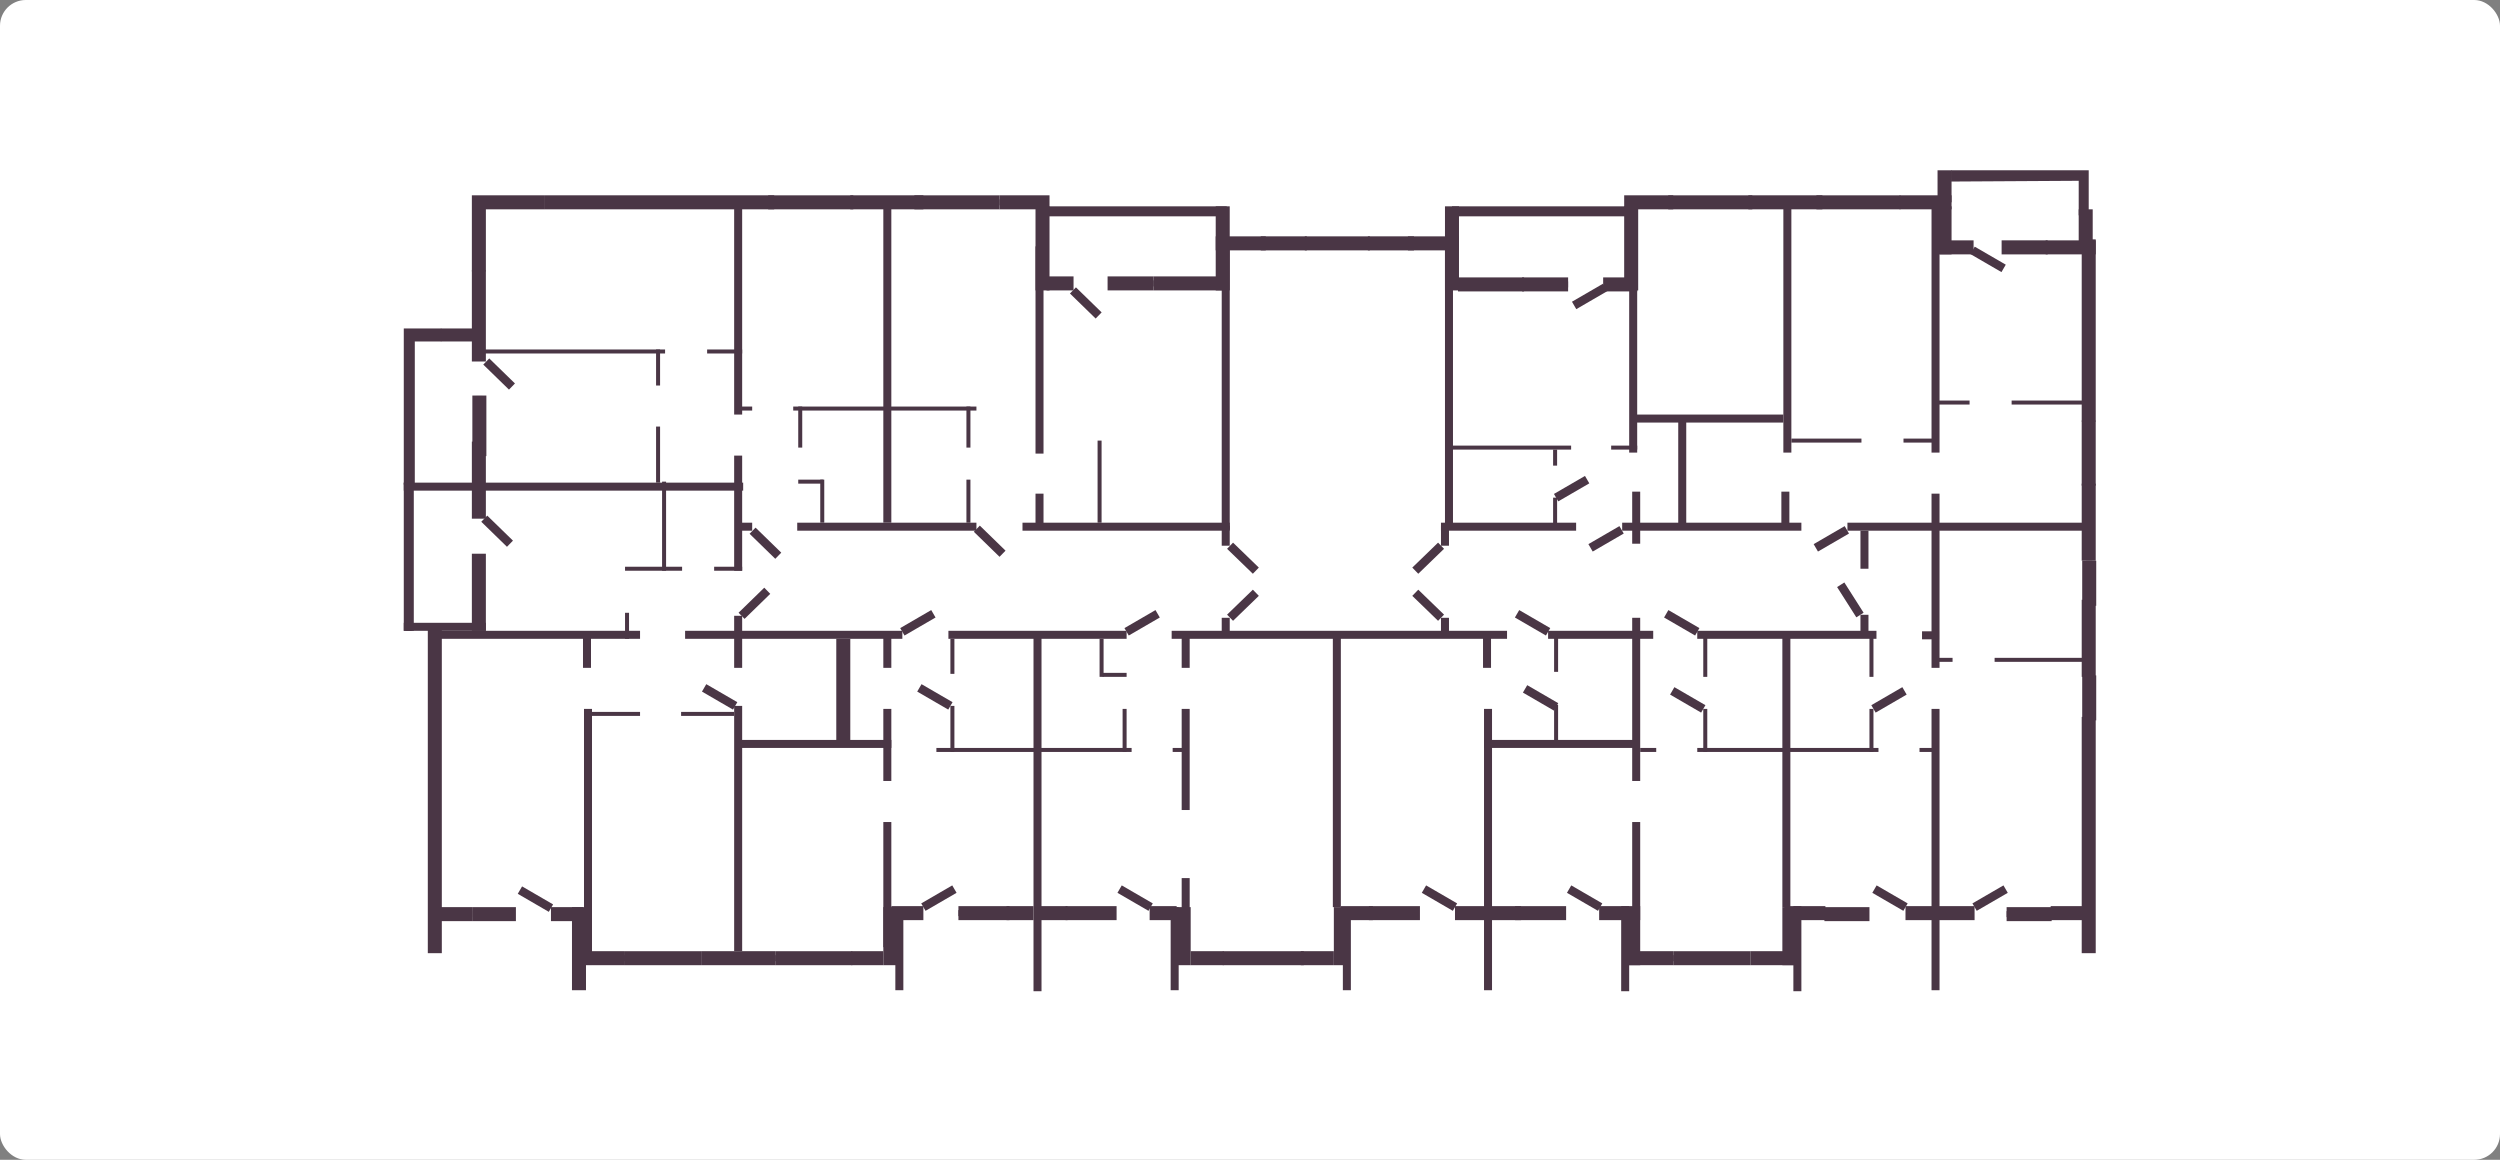 <svg width="291" height="135" viewBox="0 0 291 135" fill="none" xmlns="http://www.w3.org/2000/svg">
<rect x="0" y="0" width="291" height="135" fill="#808080" stroke="none"/>
<rect width="291" height="135" rx="3" fill="white"/>
<rect x="49.797" y="73.31" width="1.631" height="37.64" fill="#4A3645"/>
<rect x="242.311" y="83.448" width="1.631" height="27.502" fill="#4A3645"/>
<rect x="242.311" y="69.814" width="1.631" height="8.973" fill="#4A3645"/>
<rect x="54.924" y="64.453" width="1.631" height="8.973" fill="#4A3645"/>
<rect x="47.291" y="56.471" width="0.583" height="16.664" stroke="#4A3645" stroke-width="0.583"/>
<path d="M47.583 73.426V57.053" stroke="#4A3645" stroke-width="0.7"/>
<path d="M47.782 39.748V55.912H47.5V38.733H50.87V39.248H48.282H47.782V39.748Z" stroke="#4A3645"/>
<path d="M47.699 56.412L47.699 39.049" stroke="#4A3645" stroke-width="0.7"/>
<path d="M47.582 39.049L51.312 39.049" stroke="#4A3645" stroke-width="0.7"/>
<rect x="59.644" y="105.997" width="0.816" height="4.195" transform="rotate(90 59.644 105.997)" stroke="#4A3645" stroke-width="0.816"/>
<path d="M55.041 106.405L59.935 106.405" stroke="#4A3645" stroke-width="0.7"/>
<rect x="81.203" y="111.125" width="0.816" height="8.157" transform="rotate(90 81.203 111.125)" stroke="#4A3645" stroke-width="0.816"/>
<path d="M72.638 111.533L81.402 111.533" stroke="#4A3645" stroke-width="0.7"/>
<rect x="98.8" y="111.125" width="0.816" height="8.157" transform="rotate(90 98.8 111.125)" stroke="#4A3645" stroke-width="0.816"/>
<path d="M90.234 111.533L98.999 111.533" stroke="#4A3645" stroke-width="0.7"/>
<rect x="117.095" y="105.881" width="0.816" height="5.127" transform="rotate(90 117.095 105.881)" stroke="#4A3645" stroke-width="0.816"/>
<path d="M111.56 106.289L117.365 106.289" stroke="#4A3645" stroke-width="0.7"/>
<rect x="129.564" y="105.881" width="0.816" height="5.127" transform="rotate(90 129.564 105.881)" stroke="#4A3645" stroke-width="0.816"/>
<path d="M124.029 106.289L129.834 106.289" stroke="#4A3645" stroke-width="0.7"/>
<rect x="164.874" y="105.881" width="0.816" height="5.127" transform="rotate(90 164.874 105.881)" stroke="#4A3645" stroke-width="0.816"/>
<path d="M159.339 106.289L165.144 106.289" stroke="#4A3645" stroke-width="0.7"/>
<rect x="66.578" y="105.589" width="1.631" height="9.672" fill="#4A3645"/>
<rect x="102.819" y="105.589" width="1.631" height="6.759" fill="#4A3645"/>
<rect x="97.343" y="74.358" width="1.631" height="12.12" fill="#4A3645"/>
<rect x="136.964" y="105.589" width="1.631" height="6.759" fill="#4A3645"/>
<rect x="155.26" y="105.589" width="1.631" height="6.759" fill="#4A3645"/>
<rect x="189.288" y="105.589" width="1.631" height="6.759" fill="#4A3645"/>
<rect x="207.467" y="105.589" width="1.631" height="6.759" fill="#4A3645"/>
<rect x="54.924" y="51.401" width="1.631" height="8.973" fill="#4A3645"/>
<rect x="54.924" y="31.474" width="1.631" height="10.605" fill="#4A3645"/>
<rect x="242.311" y="56.296" width="1.631" height="8.973" fill="#4A3645"/>
<rect x="90.117" y="22.734" width="1.631" height="26.686" transform="rotate(90 90.117 22.734)" fill="#4A3645"/>
<rect x="107.481" y="22.734" width="1.631" height="8.507" transform="rotate(90 107.481 22.734)" fill="#4A3645"/>
<rect x="56.206" y="38.233" width="1.515" height="4.894" transform="rotate(90 56.206 38.233)" fill="#4A3645"/>
<rect x="122.164" y="22.734" width="1.631" height="5.827" transform="rotate(90 122.164 22.734)" fill="#4A3645"/>
<rect x="147.335" y="27.512" width="1.631" height="5.827" transform="rotate(90 147.335 27.512)" fill="#4A3645"/>
<rect x="159.455" y="27.512" width="1.631" height="7.575" transform="rotate(90 159.455 27.512)" fill="#4A3645"/>
<rect x="194.765" y="22.734" width="1.631" height="5.71" transform="rotate(90 194.765 22.734)" fill="#4A3645"/>
<rect x="212.128" y="22.734" width="1.631" height="8.623" transform="rotate(90 212.128 22.734)" fill="#4A3645"/>
<rect x="227.161" y="22.734" width="1.631" height="6.06" transform="rotate(90 227.161 22.734)" fill="#4A3645"/>
<rect x="243.942" y="27.978" width="1.631" height="5.827" transform="rotate(90 243.942 27.978)" fill="#4A3645"/>
<rect x="229.725" y="27.978" width="1.631" height="3.962" transform="rotate(90 229.725 27.978)" fill="#4A3645"/>
<rect x="190.569" y="32.29" width="1.631" height="3.962" transform="rotate(90 190.569 32.29)" fill="#4A3645"/>
<rect x="177.401" y="32.29" width="1.631" height="7.691" transform="rotate(90 177.401 32.29)" fill="#4A3645"/>
<rect x="142.558" y="32.173" width="1.631" height="8.274" transform="rotate(90 142.558 32.173)" fill="#4A3645"/>
<rect x="124.961" y="32.173" width="1.631" height="3.146" transform="rotate(90 124.961 32.173)" fill="#4A3645"/>
<rect x="124.262" y="105.473" width="1.631" height="3.146" transform="rotate(90 124.262 105.473)" fill="#4A3645"/>
<rect x="136.964" y="105.473" width="1.631" height="3.146" transform="rotate(90 136.964 105.473)" fill="#4A3645"/>
<rect x="120.3" y="105.473" width="1.631" height="3.146" transform="rotate(90 120.3 105.473)" fill="#4A3645"/>
<rect x="107.481" y="105.473" width="1.631" height="3.729" transform="rotate(90 107.481 105.473)" fill="#4A3645"/>
<rect x="159.805" y="105.473" width="1.631" height="3.729" transform="rotate(90 159.805 105.473)" fill="#4A3645"/>
<rect x="142.441" y="110.717" width="1.631" height="3.846" transform="rotate(90 142.441 110.717)" fill="#4A3645"/>
<rect x="155.26" y="110.717" width="1.631" height="3.846" transform="rotate(90 155.26 110.717)" fill="#4A3645"/>
<rect x="177.052" y="105.473" width="1.631" height="7.691" transform="rotate(90 177.052 105.473)" fill="#4A3645"/>
<rect x="194.765" y="110.717" width="1.631" height="5.827" transform="rotate(90 194.765 110.717)" fill="#4A3645"/>
<rect x="209.564" y="110.717" width="1.631" height="5.827" transform="rotate(90 209.564 110.717)" fill="#4A3645"/>
<rect x="190.919" y="105.473" width="1.631" height="4.778" transform="rotate(90 190.919 105.473)" fill="#4A3645"/>
<rect x="212.478" y="105.473" width="1.631" height="4.778" transform="rotate(90 212.478 105.473)" fill="#4A3645"/>
<rect x="243.476" y="105.473" width="1.631" height="4.778" transform="rotate(90 243.476 105.473)" fill="#4A3645"/>
<rect x="229.841" y="105.473" width="1.631" height="8.041" transform="rotate(90 229.841 105.473)" fill="#4A3645"/>
<rect x="102.819" y="110.717" width="1.631" height="3.729" transform="rotate(90 102.819 110.717)" fill="#4A3645"/>
<rect x="72.638" y="110.717" width="1.631" height="3.729" transform="rotate(90 72.638 110.717)" fill="#4A3645"/>
<rect x="55.041" y="105.589" width="1.631" height="3.729" transform="rotate(90 55.041 105.589)" fill="#4A3645"/>
<rect x="67.86" y="105.589" width="1.631" height="3.729" transform="rotate(90 67.86 105.589)" fill="#4A3645"/>
<path d="M60.519 103.608L64.131 105.706" stroke="#4A3645"/>
<path d="M107.481 105.589L111.093 103.492" stroke="#4A3645"/>
<path d="M133.934 105.589L130.322 103.492" stroke="#4A3645"/>
<path d="M169.36 105.589L165.748 103.492" stroke="#4A3645"/>
<path d="M186.257 105.589L182.645 103.492" stroke="#4A3645"/>
<path d="M221.8 105.589L218.188 103.492" stroke="#4A3645"/>
<path d="M229.841 105.589L233.454 103.492" stroke="#4A3645"/>
<path d="M214.259 68.066L216.501 71.591" stroke="#4A3645"/>
<path d="M214.972 61.671L211.36 63.769" stroke="#4A3645"/>
<path d="M188.752 61.671L185.14 63.769" stroke="#4A3645"/>
<path d="M176.585 71.445L180.198 73.543" stroke="#4A3645"/>
<path d="M134.75 71.445L131.137 73.543" stroke="#4A3645"/>
<path d="M108.646 71.445L105.034 73.543" stroke="#4A3645"/>
<path d="M107.015 80.069L110.627 82.166" stroke="#4A3645"/>
<path d="M81.96 80.069L85.573 82.166" stroke="#4A3645"/>
<path d="M221.684 80.418L218.072 82.516" stroke="#4A3645"/>
<path d="M194.648 80.418L198.261 82.516" stroke="#4A3645"/>
<path d="M177.518 80.185L181.13 82.283" stroke="#4A3645"/>
<path d="M184.743 55.83L181.13 57.927" stroke="#4A3645"/>
<path d="M186.84 33.455L183.228 35.553" stroke="#4A3645"/>
<path d="M229.608 29.144L233.221 31.241" stroke="#4A3645"/>
<path d="M146.181 68.998L143.179 71.904" stroke="#4A3645"/>
<path d="M164.738 68.998L167.739 71.904" stroke="#4A3645"/>
<path d="M143.179 63.521L146.18 66.427" stroke="#4A3645"/>
<path d="M167.739 63.521L164.738 66.427" stroke="#4A3645"/>
<path d="M89.309 68.765L86.317 71.68" stroke="#4A3645"/>
<path d="M56.368 60.374L59.36 63.289" stroke="#4A3645"/>
<path d="M56.601 42.079L59.593 44.994" stroke="#4A3645"/>
<path d="M87.599 61.773L90.591 64.688" stroke="#4A3645"/>
<path d="M124.89 33.805L127.882 36.72" stroke="#4A3645"/>
<path d="M113.703 61.54L116.695 64.455" stroke="#4A3645"/>
<path d="M193.949 71.445L197.562 73.543" stroke="#4A3645"/>
<rect x="90.234" y="110.717" width="1.631" height="8.623" transform="rotate(90 90.234 110.717)" fill="#4A3645"/>
<rect x="169.827" y="27.512" width="1.631" height="5.943" transform="rotate(90 169.827 27.512)" fill="#4A3645"/>
<rect x="242.311" y="27.862" width="1.631" height="21.209" fill="#4A3645"/>
<rect x="241.96" y="24.366" width="1.631" height="3.729" fill="#4A3645"/>
<rect x="225.53" y="19.821" width="1.631" height="3.729" fill="#4A3645"/>
<rect x="141.509" y="24.016" width="1.631" height="9.789" fill="#4A3645"/>
<rect x="120.533" y="24.016" width="1.631" height="9.789" fill="#4A3645"/>
<rect x="168.195" y="24.016" width="1.631" height="9.789" fill="#4A3645"/>
<rect x="189.054" y="24.016" width="1.631" height="9.789" fill="#4A3645"/>
<rect x="225.53" y="24.016" width="1.631" height="5.594" fill="#4A3645"/>
<rect x="85.456" y="82.166" width="0.932" height="28.551" fill="#4A3645"/>
<rect x="85.456" y="24.249" width="0.932" height="24.006" fill="#4A3645"/>
<rect x="77.066" y="56.063" width="0.466" height="10.371" fill="#4A3645"/>
<rect x="77.415" y="40.68" width="0.466" height="21.093" transform="rotate(90 77.415 40.68)" fill="#4A3645"/>
<rect x="86.389" y="40.68" width="0.466" height="4.079" transform="rotate(90 86.389 40.68)" fill="#4A3645"/>
<rect x="113.657" y="47.323" width="0.466" height="21.326" transform="rotate(90 113.657 47.323)" fill="#4A3645"/>
<rect x="131.72" y="87.061" width="0.466" height="22.724" transform="rotate(90 131.72 87.061)" fill="#4A3645"/>
<rect x="138.363" y="87.061" width="0.466" height="1.865" transform="rotate(90 138.363 87.061)" fill="#4A3645"/>
<rect x="85.456" y="82.865" width="0.466" height="6.176" transform="rotate(90 85.456 82.865)" fill="#4A3645"/>
<rect x="74.502" y="82.865" width="0.466" height="6.176" transform="rotate(90 74.502 82.865)" fill="#4A3645"/>
<rect x="79.396" y="65.968" width="0.466" height="6.642" transform="rotate(90 79.396 65.968)" fill="#4A3645"/>
<rect x="86.389" y="65.968" width="0.466" height="3.263" transform="rotate(90 86.389 65.968)" fill="#4A3645"/>
<rect x="87.554" y="47.323" width="0.466" height="1.515" transform="rotate(90 87.554 47.323)" fill="#4A3645"/>
<rect x="76.367" y="49.653" width="0.466" height="6.526" fill="#4A3645"/>
<rect x="76.367" y="40.68" width="0.466" height="4.195" fill="#4A3645"/>
<rect x="92.915" y="47.323" width="0.466" height="4.778" fill="#4A3645"/>
<rect x="112.492" y="47.323" width="0.466" height="4.778" fill="#4A3645"/>
<rect x="112.492" y="55.83" width="0.466" height="5.011" fill="#4A3645"/>
<rect x="95.478" y="55.83" width="0.466" height="5.011" fill="#4A3645"/>
<rect x="127.758" y="51.285" width="0.466" height="9.556" fill="#4A3645"/>
<rect x="95.828" y="55.83" width="0.466" height="2.913" transform="rotate(90 95.828 55.83)" fill="#4A3645"/>
<rect x="72.754" y="71.329" width="0.466" height="3.03" fill="#4A3645"/>
<rect x="85.456" y="53.033" width="0.932" height="13.401" fill="#4A3645"/>
<rect x="102.819" y="95.684" width="0.932" height="14.567" fill="#4A3645"/>
<rect x="102.819" y="82.516" width="0.932" height="8.39" fill="#4A3645"/>
<rect x="102.819" y="74.242" width="0.932" height="3.496" fill="#4A3645"/>
<rect x="85.456" y="71.678" width="0.932" height="6.06" fill="#4A3645"/>
<rect x="87.554" y="60.841" width="0.932" height="1.515" transform="rotate(90 87.554 60.841)" fill="#4A3645"/>
<rect x="67.86" y="74.242" width="0.932" height="3.496" fill="#4A3645"/>
<rect x="120.3" y="73.543" width="0.932" height="41.836" fill="#4A3645"/>
<rect x="155.143" y="73.543" width="0.932" height="32.047" fill="#4A3645"/>
<rect x="137.547" y="82.516" width="0.932" height="11.77" fill="#4A3645"/>
<rect x="156.309" y="105.589" width="0.932" height="9.672" fill="#4A3645"/>
<rect x="136.265" y="105.589" width="0.932" height="9.672" fill="#4A3645"/>
<rect x="104.218" y="105.589" width="0.932" height="9.672" fill="#4A3645"/>
<rect x="172.74" y="82.516" width="0.932" height="32.746" fill="#4A3645"/>
<rect x="189.987" y="71.911" width="0.932" height="18.995" fill="#4A3645"/>
<rect x="189.987" y="57.228" width="0.932" height="6.06" fill="#4A3645"/>
<rect x="142.208" y="61.19" width="0.932" height="2.331" fill="#4A3645"/>
<rect x="167.729" y="61.19" width="0.932" height="2.331" fill="#4A3645"/>
<rect x="142.208" y="71.911" width="0.932" height="2.331" fill="#4A3645"/>
<rect x="167.729" y="71.911" width="0.932" height="2.331" fill="#4A3645"/>
<rect x="207.351" y="57.228" width="0.932" height="4.428" fill="#4A3645"/>
<rect x="216.557" y="61.773" width="0.932" height="4.428" fill="#4A3645"/>
<rect x="216.557" y="71.561" width="0.932" height="1.981" fill="#4A3645"/>
<rect x="225.705" y="73.484" width="0.932" height="1.981" transform="rotate(90 225.705 73.484)" fill="#4A3645"/>
<rect x="195.347" y="48.837" width="0.932" height="12.353" fill="#4A3645"/>
<rect x="207.467" y="73.543" width="0.932" height="32.047" fill="#4A3645"/>
<rect x="224.83" y="82.516" width="0.932" height="32.746" fill="#4A3645"/>
<rect x="224.83" y="57.461" width="0.932" height="20.277" fill="#4A3645"/>
<rect x="224.83" y="24.249" width="0.932" height="28.434" fill="#4A3645"/>
<rect x="207.583" y="24.249" width="0.932" height="28.434" fill="#4A3645"/>
<rect x="189.637" y="24.249" width="0.932" height="28.434" fill="#4A3645"/>
<rect x="168.195" y="28.677" width="0.932" height="32.979" fill="#4A3645"/>
<rect x="142.208" y="28.677" width="0.932" height="32.979" fill="#4A3645"/>
<rect x="120.533" y="28.677" width="0.932" height="24.122" fill="#4A3645"/>
<rect x="102.819" y="24.249" width="0.932" height="36.592" fill="#4A3645"/>
<rect x="120.533" y="57.461" width="0.932" height="3.613" fill="#4A3645"/>
<rect x="242.543" y="60.841" width="0.932" height="27.502" transform="rotate(90 242.543 60.841)" fill="#4A3645"/>
<rect x="209.681" y="60.841" width="0.932" height="20.86" transform="rotate(90 209.681 60.841)" fill="#4A3645"/>
<rect x="183.461" y="60.841" width="0.932" height="15.732" transform="rotate(90 183.461 60.841)" fill="#4A3645"/>
<rect x="143.14" y="60.841" width="0.932" height="24.122" transform="rotate(90 143.14 60.841)" fill="#4A3645"/>
<rect x="113.657" y="60.841" width="0.932" height="20.86" transform="rotate(90 113.657 60.841)" fill="#4A3645"/>
<rect x="56.556" y="72.494" width="0.932" height="9.556" transform="rotate(90 56.556 72.494)" fill="#4A3645"/>
<rect x="86.505" y="56.179" width="0.932" height="39.505" transform="rotate(90 86.505 56.179)" fill="#4A3645"/>
<rect x="103.752" y="86.128" width="0.932" height="17.48" transform="rotate(90 103.752 86.128)" fill="#4A3645"/>
<rect x="190.22" y="86.128" width="0.932" height="17.48" transform="rotate(90 190.22 86.128)" fill="#4A3645"/>
<rect x="207.583" y="48.255" width="0.932" height="17.597" transform="rotate(90 207.583 48.255)" fill="#4A3645"/>
<rect x="74.502" y="73.426" width="0.932" height="23.54" transform="rotate(90 74.502 73.426)" fill="#4A3645"/>
<rect x="105.034" y="73.426" width="0.932" height="25.288" transform="rotate(90 105.034 73.426)" fill="#4A3645"/>
<rect x="131.138" y="73.426" width="0.932" height="20.743" transform="rotate(90 131.138 73.426)" fill="#4A3645"/>
<rect x="192.434" y="73.426" width="0.932" height="12.236" transform="rotate(90 192.434 73.426)" fill="#4A3645"/>
<rect x="218.42" y="73.426" width="0.932" height="20.86" transform="rotate(90 218.42 73.426)" fill="#4A3645"/>
<rect x="175.42" y="73.426" width="0.932" height="39.039" transform="rotate(90 175.42 73.426)" fill="#4A3645"/>
<rect x="189.987" y="95.684" width="0.932" height="9.905" fill="#4A3645"/>
<rect x="188.705" y="105.473" width="0.932" height="9.905" fill="#4A3645"/>
<rect x="208.749" y="105.473" width="0.932" height="9.905" fill="#4A3645"/>
<rect x="137.547" y="73.543" width="0.932" height="4.195" fill="#4A3645"/>
<rect x="137.547" y="102.21" width="0.932" height="4.195" fill="#4A3645"/>
<rect x="172.624" y="73.543" width="0.932" height="4.195" fill="#4A3645"/>
<rect x="67.977" y="82.516" width="0.932" height="29.833" fill="#4A3645"/>
<rect x="198.261" y="74.009" width="0.466" height="4.778" fill="#4A3645"/>
<rect x="217.605" y="74.009" width="0.466" height="4.778" fill="#4A3645"/>
<rect x="198.261" y="82.516" width="0.466" height="5.011" fill="#4A3645"/>
<rect x="180.897" y="82.05" width="0.466" height="4.195" fill="#4A3645"/>
<rect x="180.897" y="74.009" width="0.466" height="4.195" fill="#4A3645"/>
<rect x="218.654" y="87.061" width="0.466" height="21.093" transform="rotate(90 218.654 87.061)" fill="#4A3645"/>
<rect x="192.784" y="87.061" width="0.466" height="1.865" transform="rotate(90 192.784 87.061)" fill="#4A3645"/>
<rect x="225.296" y="87.061" width="0.466" height="1.865" transform="rotate(90 225.296 87.061)" fill="#4A3645"/>
<rect x="227.278" y="76.573" width="0.466" height="1.865" transform="rotate(90 227.278 76.573)" fill="#4A3645"/>
<rect x="229.259" y="46.623" width="0.466" height="3.846" transform="rotate(90 229.259 46.623)" fill="#4A3645"/>
<rect x="242.543" y="46.623" width="0.466" height="8.39" transform="rotate(90 242.543 46.623)" fill="#4A3645"/>
<rect x="225.413" y="51.052" width="0.466" height="3.846" transform="rotate(90 225.413 51.052)" fill="#4A3645"/>
<rect x="190.569" y="51.868" width="0.466" height="3.03" transform="rotate(90 190.569 51.868)" fill="#4A3645"/>
<rect x="216.673" y="51.052" width="0.466" height="8.157" transform="rotate(90 216.673 51.052)" fill="#4A3645"/>
<rect x="182.878" y="51.868" width="0.466" height="13.867" transform="rotate(90 182.878 51.868)" fill="#4A3645"/>
<rect x="180.781" y="52.334" width="0.466" height="1.865" fill="#4A3645"/>
<rect x="180.781" y="57.927" width="0.466" height="3.263" fill="#4A3645"/>
<rect x="110.627" y="74.358" width="0.466" height="4.079" fill="#4A3645"/>
<rect x="127.991" y="74.358" width="0.466" height="4.428" fill="#4A3645"/>
<rect x="131.138" y="78.321" width="0.466" height="2.797" transform="rotate(90 131.138 78.321)" fill="#4A3645"/>
<rect x="110.627" y="82.166" width="0.466" height="5.361" fill="#4A3645"/>
<rect x="130.671" y="82.516" width="0.466" height="5.011" fill="#4A3645"/>
<rect x="242.893" y="76.573" width="0.466" height="10.721" transform="rotate(90 242.893 76.573)" fill="#4A3645"/>
<rect x="217.605" y="82.516" width="0.466" height="5.011" fill="#4A3645"/>
<rect x="151.356" y="111.125" width="0.816" height="8.623" transform="rotate(90 151.356 111.125)" stroke="#4A3645" stroke-width="0.816"/>
<path d="M142.324 111.533L151.544 111.533" stroke="#4A3645" stroke-width="0.7"/>
<rect x="181.888" y="105.881" width="0.816" height="5.127" transform="rotate(90 181.888 105.881)" stroke="#4A3645" stroke-width="0.816"/>
<path d="M176.352 106.289L182.157 106.289" stroke="#4A3645" stroke-width="0.7"/>
<rect x="203.33" y="111.125" width="0.816" height="8.157" transform="rotate(90 203.33 111.125)" stroke="#4A3645" stroke-width="0.816"/>
<path d="M194.765 111.533L203.529 111.533" stroke="#4A3645" stroke-width="0.7"/>
<rect x="217.198" y="105.998" width="0.816" height="4.428" transform="rotate(90 217.198 105.998)" stroke="#4A3645" stroke-width="0.816"/>
<path d="M212.361 106.406L217.483 106.406" stroke="#4A3645" stroke-width="0.7"/>
<rect x="238.406" y="105.998" width="0.816" height="4.428" transform="rotate(90 238.406 105.998)" stroke="#4A3645" stroke-width="0.816"/>
<path d="M233.57 106.406L238.692 106.406" stroke="#4A3645" stroke-width="0.7"/>
<rect x="243.592" y="83.449" width="0.816" height="4.428" transform="rotate(-180 243.592 83.449)" stroke="#4A3645" stroke-width="0.816"/>
<path d="M243.185 78.612L243.185 83.734" stroke="#4A3645" stroke-width="0.7"/>
<rect x="243.592" y="70.105" width="0.816" height="4.428" transform="rotate(-180 243.592 70.105)" stroke="#4A3645" stroke-width="0.816"/>
<path d="M243.185 65.269L243.185 70.391" stroke="#4A3645" stroke-width="0.7"/>
<rect x="243.534" y="56.121" width="0.816" height="6.759" transform="rotate(-180 243.534 56.121)" stroke="#4A3645" stroke-width="0.816"/>
<path d="M243.126 48.955L243.126 56.353" stroke="#4A3645" stroke-width="0.7"/>
<rect x="211.837" y="23.958" width="0.816" height="8.973" transform="rotate(-90 211.837 23.958)" stroke="#4A3645" stroke-width="0.816"/>
<path d="M221.218 23.55L211.657 23.55" stroke="#4A3645" stroke-width="0.7"/>
<rect x="194.59" y="23.958" width="0.816" height="8.973" transform="rotate(-90 194.59 23.958)" stroke="#4A3645" stroke-width="0.816"/>
<path d="M203.971 23.55L194.41 23.55" stroke="#4A3645" stroke-width="0.7"/>
<rect x="177.576" y="33.514" width="0.816" height="4.545" transform="rotate(-90 177.576 33.514)" stroke="#4A3645" stroke-width="0.816"/>
<path d="M182.528 33.106L177.292 33.106" stroke="#4A3645" stroke-width="0.7"/>
<rect x="233.396" y="29.202" width="0.816" height="4.545" transform="rotate(-90 233.396 29.202)" stroke="#4A3645" stroke-width="0.816"/>
<path d="M238.348 28.794L233.112 28.794" stroke="#4A3645" stroke-width="0.7"/>
<rect x="159.63" y="28.736" width="0.816" height="4.545" transform="rotate(-90 159.63 28.736)" stroke="#4A3645" stroke-width="0.816"/>
<path d="M164.583 28.328L159.347 28.328" stroke="#4A3645" stroke-width="0.7"/>
<rect x="147.16" y="28.736" width="0.816" height="4.545" transform="rotate(-90 147.16 28.736)" stroke="#4A3645" stroke-width="0.816"/>
<path d="M152.113 28.328L146.877 28.328" stroke="#4A3645" stroke-width="0.7"/>
<rect x="129.331" y="33.397" width="0.816" height="4.545" transform="rotate(-90 129.331 33.397)" stroke="#4A3645" stroke-width="0.816"/>
<path d="M134.284 32.989L129.048 32.989" stroke="#4A3645" stroke-width="0.7"/>
<rect x="106.84" y="23.958" width="0.816" height="9.09" transform="rotate(-90 106.84 23.958)" stroke="#4A3645" stroke-width="0.816"/>
<path d="M116.338 23.55L106.663 23.55" stroke="#4A3645" stroke-width="0.7"/>
<rect x="89.826" y="23.958" width="0.816" height="9.09" transform="rotate(-90 89.826 23.958)" stroke="#4A3645" stroke-width="0.816"/>
<path d="M99.323 23.55L89.648 23.55" stroke="#4A3645" stroke-width="0.7"/>
<rect x="55.39" y="46.449" width="0.816" height="6.235" stroke="#4A3645" stroke-width="0.816"/>
<path d="M55.798 52.975L55.798 46.088" stroke="#4A3645" stroke-width="0.7"/>
<path d="M56.056 24.366L56.056 31.091L55.424 31.091L55.424 23.234L62.931 23.234L62.931 23.866L56.556 23.866L56.056 23.866L56.056 24.366Z" stroke="#4A3645"/>
<path d="M63.315 23.55L55.74 23.55L55.74 31.591" stroke="#4A3645" stroke-width="0.7"/>
<rect x="142.499" y="24.307" width="0.583" height="20.277" transform="rotate(90 142.499 24.307)" stroke="#4A3645" stroke-width="0.583"/>
<path d="M121.931 24.599L141.734 24.599" stroke="#4A3645" stroke-width="0.7"/>
<rect x="189.579" y="24.307" width="0.583" height="20.277" transform="rotate(90 189.579 24.307)" stroke="#4A3645" stroke-width="0.583"/>
<path d="M170.293 24.599L190.095 24.599" stroke="#4A3645" stroke-width="0.7"/>
<path d="M241.958 20.544L227.603 20.629V20.321H242.626V24.565H242.461V21.044V20.541L241.958 20.544Z" stroke="#4A3645"/>
<path d="M242.543 25.065L242.543 20.403L227.161 20.403" stroke="#4A3645" stroke-width="0.7"/>
</svg>
